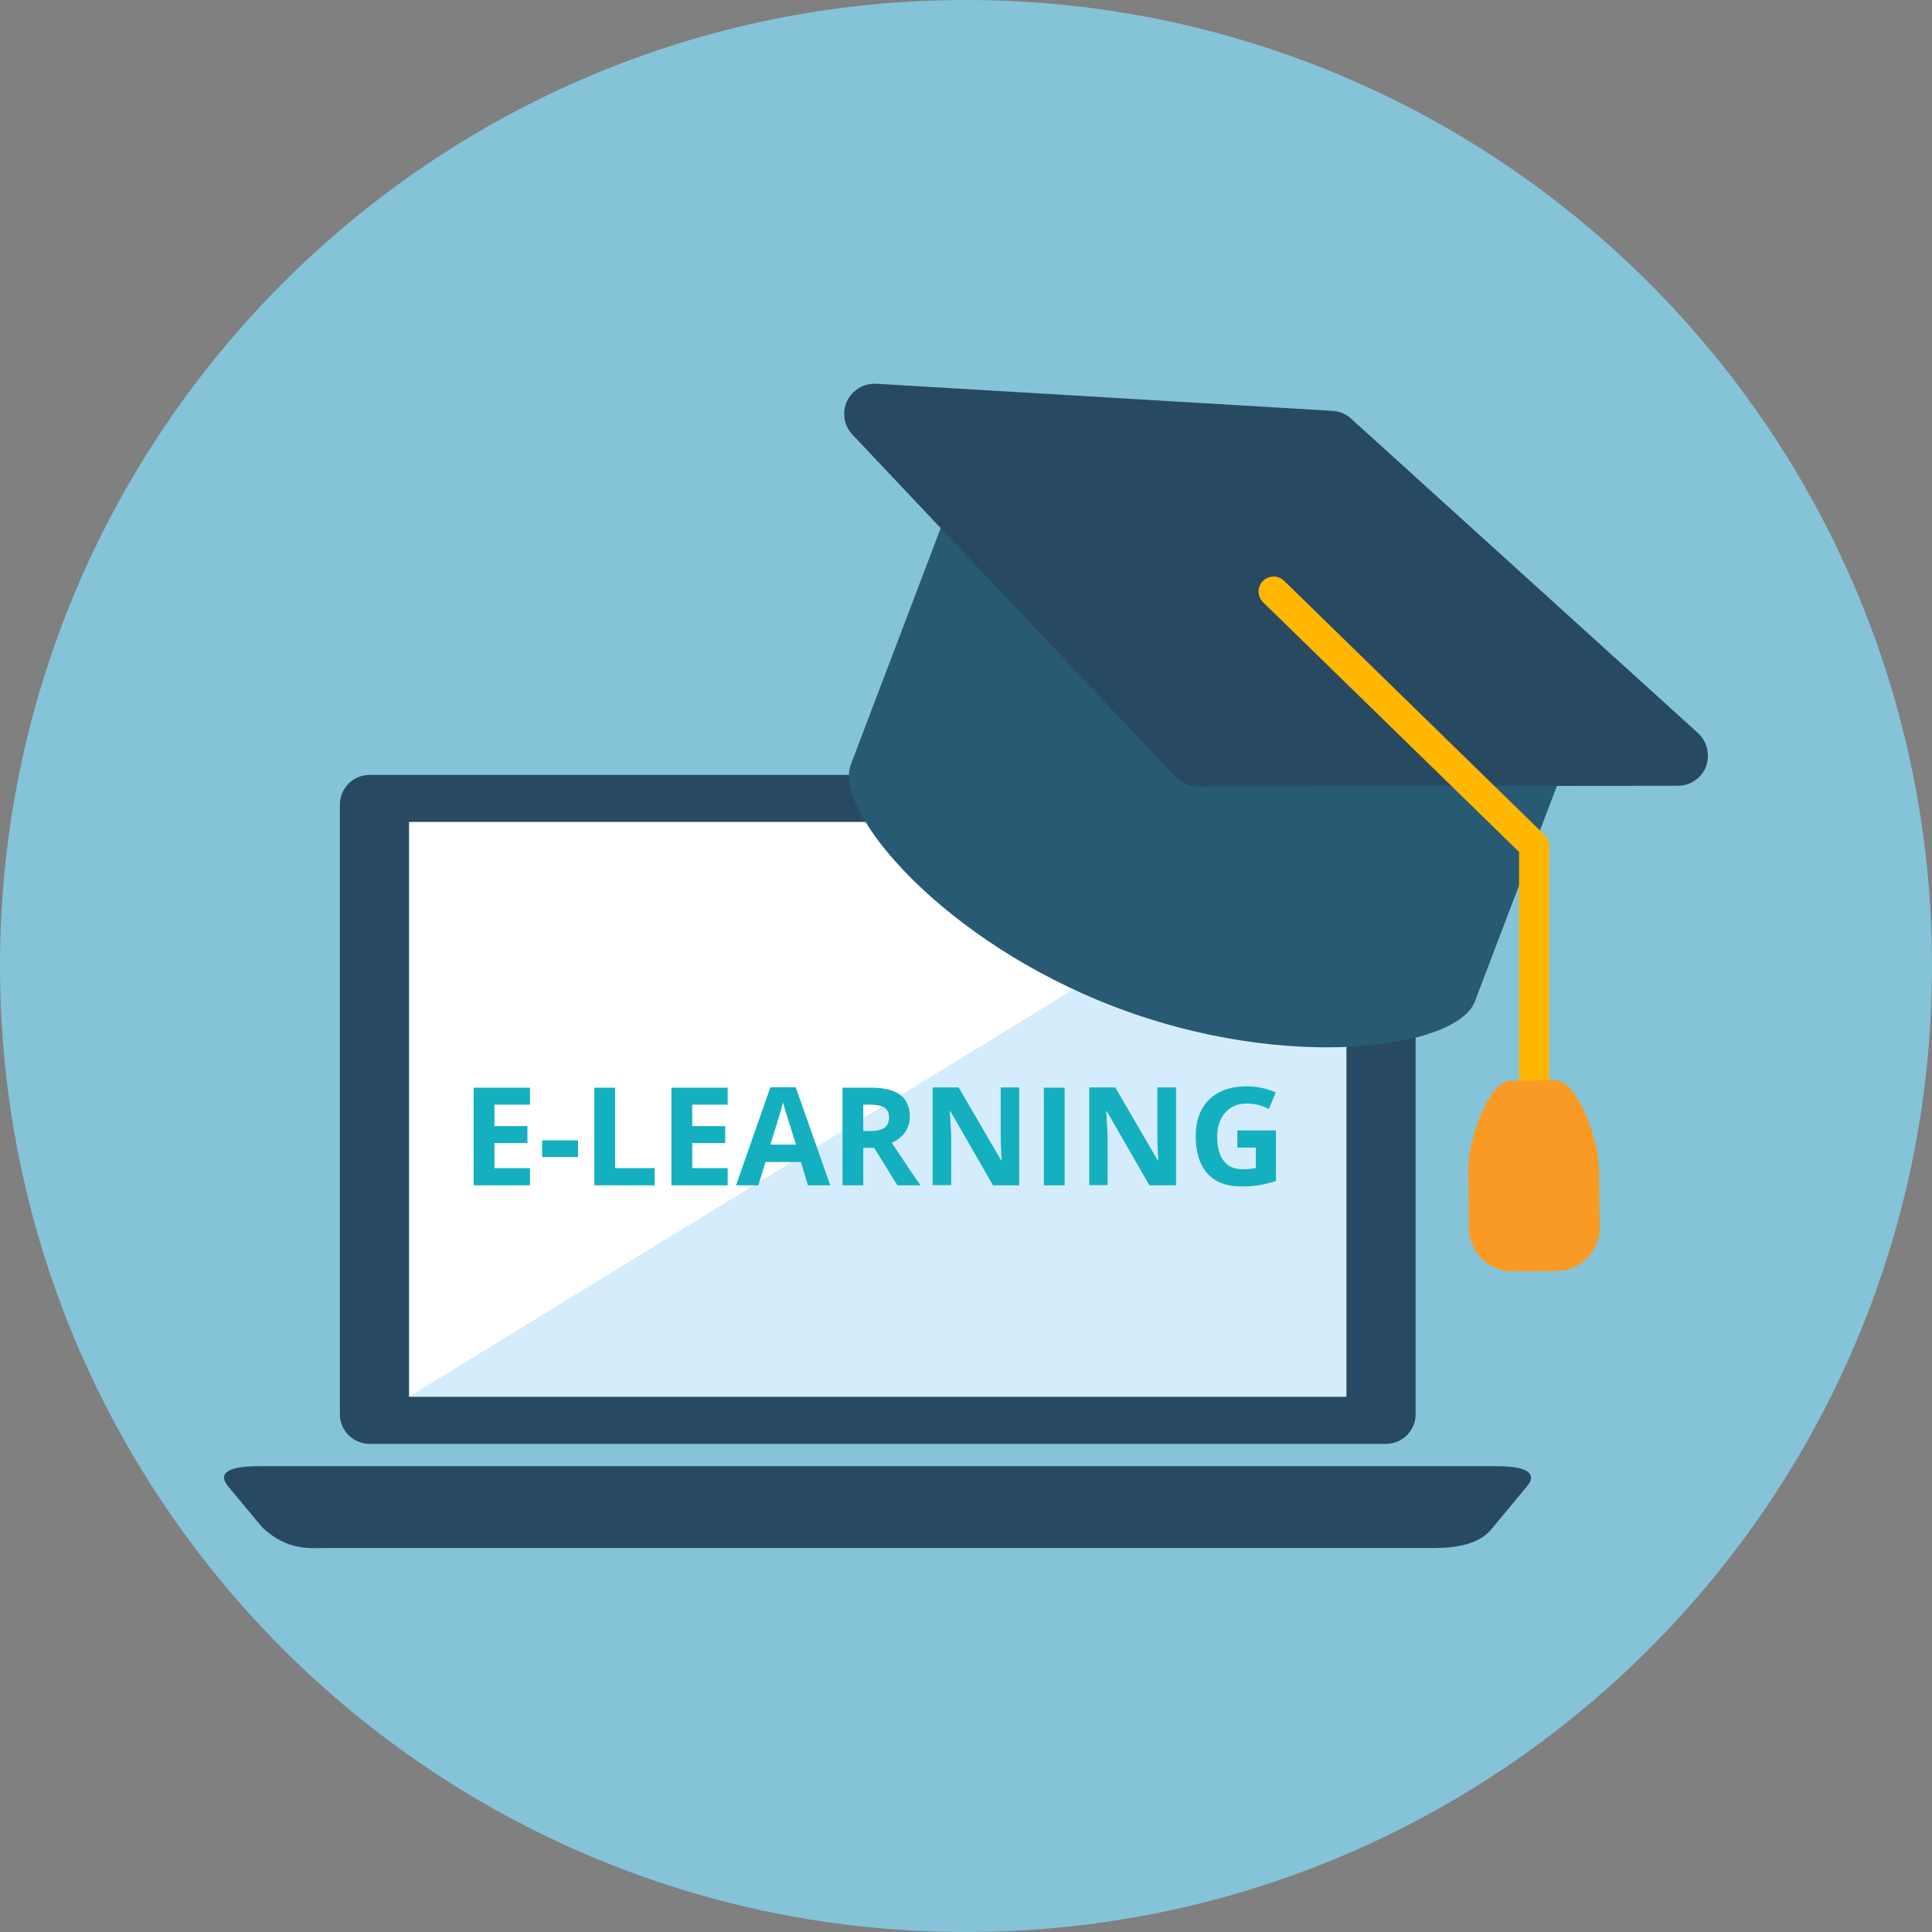 <svg width="80" height="80" viewBox="0 0 80 80" fill="none" xmlns="http://www.w3.org/2000/svg">
<rect x="0" y="0" width="80" height="80" fill="#808080" stroke="none"/>
<path d="M80 40.005V40.136C79.925 62.164 62.042 80 39.995 80C34.746 80 29.73 78.989 25.135 77.146C10.406 71.25 0 56.839 0 40.005C0 17.911 17.911 0 39.995 0C62.089 0 80 17.911 80 40.005Z" fill="#85C3D9"/>
<path d="M58.617 58.561C58.617 59.244 58.065 59.787 57.382 59.787H15.3C14.626 59.787 14.074 59.235 14.074 58.561V33.314C14.074 32.64 14.626 32.088 15.3 32.088H57.382C58.065 32.088 58.617 32.64 58.617 33.314V58.561Z" fill="#284962"/>
<path d="M55.744 34.035H16.938V57.832H55.744V34.035Z" fill="white"/>
<path d="M55.754 57.832H16.938L55.754 34.035V57.832Z" fill="#D5ECFC"/>
<path d="M61.808 63.259C61.163 64.11 59.843 64.101 59.16 64.101H13.522C12.848 64.101 11.922 64.232 10.873 63.259L9.461 61.565C9.124 61.172 9.105 60.713 10.686 60.713H61.986C63.558 60.713 63.558 61.181 63.212 61.565L61.808 63.259Z" fill="#284962"/>
<path d="M61.069 41.474C60.33 43.42 53.33 44.421 46.199 41.707C39.059 38.994 34.493 33.603 35.232 31.657L39.574 20.231C43.205 17.62 48.193 22.776 52.74 24.498C57.391 26.267 64.485 25.649 65.42 30.048L61.069 41.474Z" fill="#285A73"/>
<path d="M49.577 31.92C49.409 31.92 49.24 31.845 49.128 31.723L35.756 17.555C35.578 17.368 35.541 17.097 35.644 16.863C35.746 16.648 35.971 16.507 36.205 16.507C36.214 16.507 55.136 17.63 55.136 17.63C55.276 17.64 55.407 17.696 55.52 17.789L69.893 30.815C70.08 30.984 70.146 31.265 70.052 31.499C69.959 31.742 69.725 31.892 69.472 31.901L49.577 31.92Z" fill="#284962"/>
<path d="M70.314 30.357L55.941 17.331C55.735 17.144 55.464 17.031 55.183 17.013L36.28 15.89C36.252 15.89 36.233 15.89 36.205 15.89C35.728 15.89 35.288 16.17 35.073 16.61C34.858 17.069 34.942 17.621 35.297 17.995L48.67 32.163C48.904 32.416 49.231 32.556 49.578 32.556L69.482 32.537C69.996 32.537 70.455 32.219 70.642 31.742C70.82 31.246 70.689 30.703 70.314 30.357ZM49.578 31.293L36.205 17.134L55.108 18.257L69.482 31.283L49.578 31.293Z" fill="#284962"/>
<path d="M63.521 49.157C63.175 49.157 62.903 48.876 62.903 48.539V35.279L52.301 24.938C52.058 24.695 52.048 24.302 52.292 24.059C52.535 23.816 52.928 23.806 53.171 24.049L63.961 34.577C64.082 34.699 64.148 34.858 64.148 35.026V48.539C64.148 48.876 63.867 49.157 63.521 49.157Z" fill="#FFB700"/>
<path d="M66.244 50.803C66.253 51.795 65.458 52.619 64.456 52.628L62.65 52.647C61.649 52.656 60.835 51.861 60.825 50.859L60.797 48.37C60.788 47.378 61.565 44.758 62.566 44.749L64.372 44.73C65.364 44.721 66.197 47.322 66.206 48.314L66.244 50.803Z" fill="#F99A24"/>
<path d="M21.944 49.082H19.614V45.039H21.944V45.741H20.475V46.63H21.841V47.332H20.475V48.37H21.944V49.082Z" fill="#14B0BF"/>
<path d="M22.449 47.912V47.22H23.937V47.912H22.449Z" fill="#14B0BF"/>
<path d="M24.611 49.082V45.039H25.472V48.37H27.109V49.082H24.611Z" fill="#14B0BF"/>
<path d="M30.132 49.082H27.802V45.039H30.132V45.741H28.663V46.63H30.029V47.332H28.663V48.37H30.132V49.082Z" fill="#14B0BF"/>
<path d="M33.454 49.082L33.164 48.118H31.695L31.404 49.082H30.478L31.9 45.02H32.949L34.38 49.082H33.454ZM32.958 47.397C32.687 46.527 32.537 46.031 32.499 45.919C32.462 45.807 32.443 45.713 32.425 45.648C32.368 45.881 32.191 46.471 31.9 47.397H32.958Z" fill="#14B0BF"/>
<path d="M35.747 47.528V49.082H34.886V45.039H36.065C36.617 45.039 37.019 45.142 37.281 45.339C37.543 45.535 37.674 45.844 37.674 46.246C37.674 46.48 37.609 46.695 37.478 46.883C37.347 47.07 37.16 47.21 36.926 47.322C37.534 48.23 37.927 48.82 38.114 49.082H37.16L36.196 47.528H35.747ZM35.747 46.836H36.018C36.289 46.836 36.486 46.789 36.617 46.705C36.748 46.611 36.813 46.471 36.813 46.274C36.813 46.087 36.748 45.947 36.617 45.862C36.486 45.778 36.28 45.741 36.009 45.741H35.747V46.836Z" fill="#14B0BF"/>
<path d="M42.213 49.081H41.118L39.359 46.021H39.331C39.368 46.564 39.387 46.948 39.387 47.172V49.072H38.62V45.029H39.696L41.455 48.052H41.474C41.446 47.528 41.436 47.154 41.436 46.938V45.029H42.204V49.081H42.213Z" fill="#14B0BF"/>
<path d="M43.224 49.082V45.039H44.085V49.082H43.224Z" fill="#14B0BF"/>
<path d="M48.689 49.081H47.594L45.835 46.021H45.807C45.844 46.564 45.863 46.948 45.863 47.172V49.072H45.105V45.029H46.181L47.94 48.052H47.959C47.931 47.528 47.922 47.154 47.922 46.938V45.029H48.698V49.081H48.689Z" fill="#14B0BF"/>
<path d="M51.234 46.808H52.834V48.904C52.572 48.988 52.329 49.044 52.095 49.082C51.87 49.119 51.627 49.128 51.393 49.128C50.785 49.128 50.317 48.951 49.999 48.595C49.681 48.239 49.512 47.725 49.512 47.051C49.512 46.396 49.699 45.891 50.074 45.526C50.448 45.161 50.963 44.983 51.627 44.983C52.039 44.983 52.441 45.067 52.825 45.236L52.544 45.919C52.245 45.769 51.945 45.694 51.627 45.694C51.253 45.694 50.963 45.816 50.738 46.068C50.514 46.321 50.401 46.649 50.401 47.07C50.401 47.51 50.495 47.846 50.673 48.071C50.85 48.305 51.112 48.417 51.459 48.417C51.636 48.417 51.814 48.398 52.001 48.361V47.519H51.234V46.808Z" fill="#14B0BF"/>
</svg>
